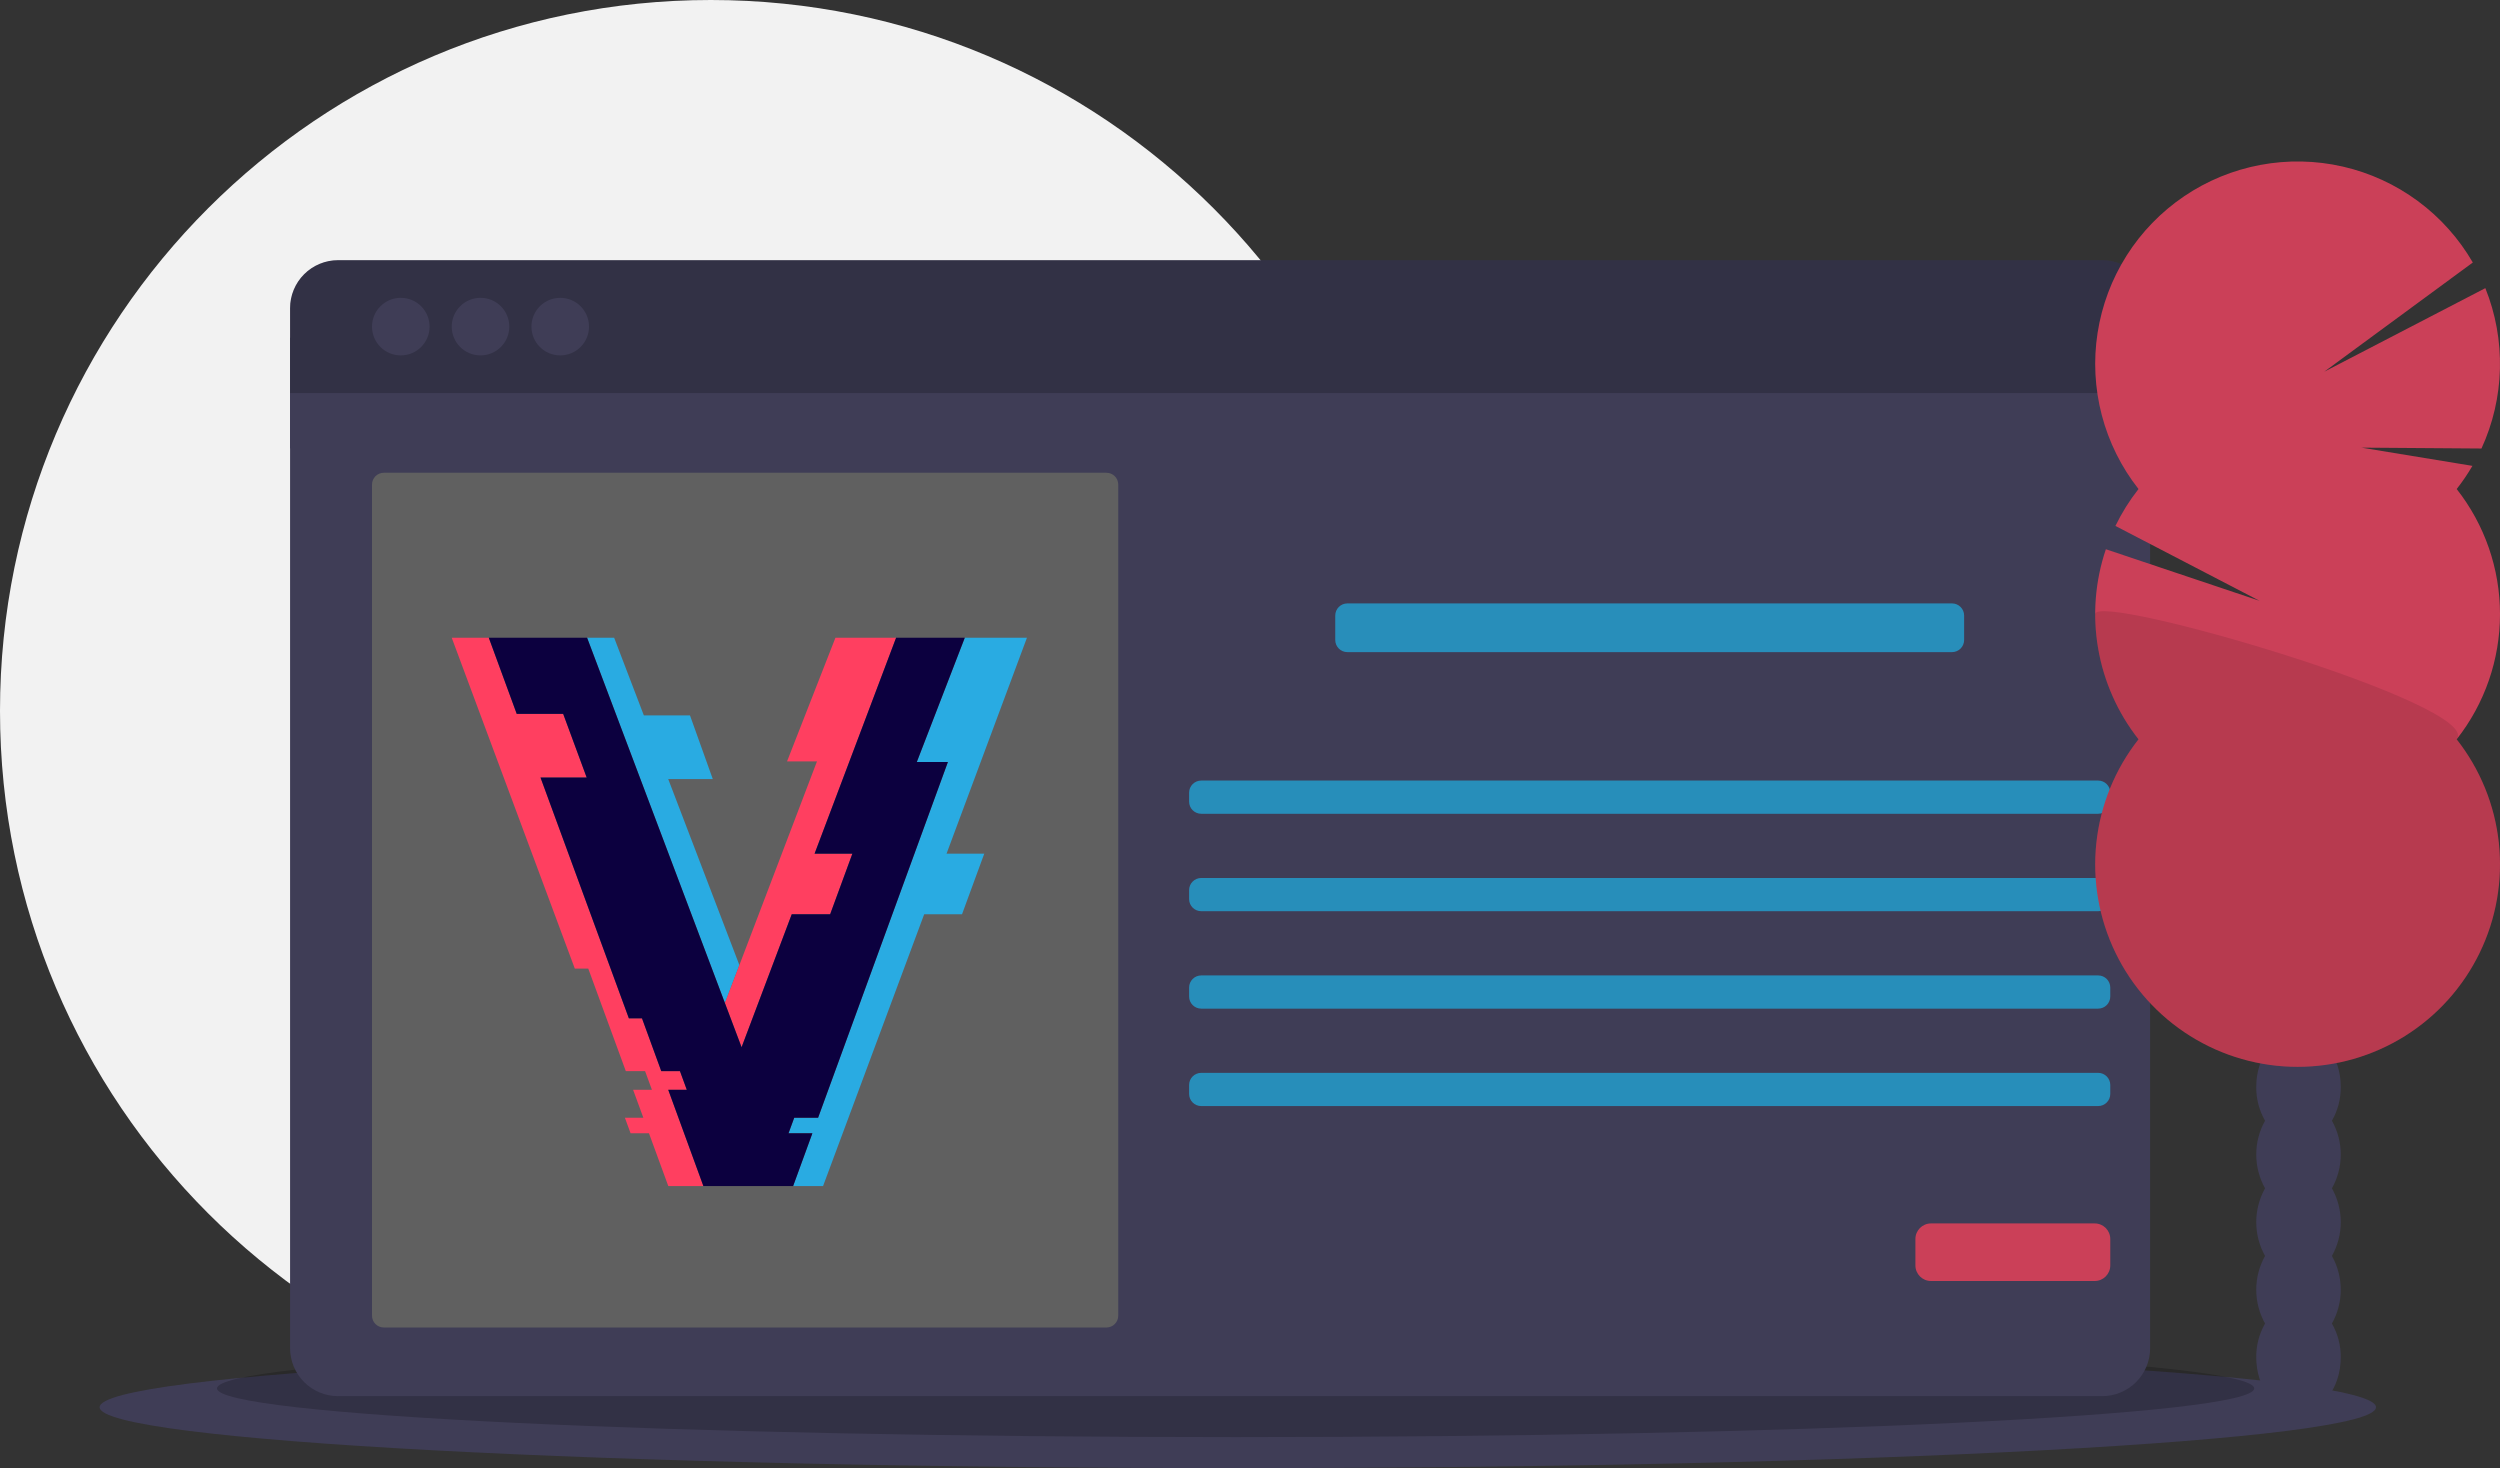 <svg width="1129" height="663" viewBox="0 0 1129 663" fill="none" xmlns="http://www.w3.org/2000/svg">
<rect x="0" y="0" width="1129" height="663" fill="#333333" stroke="none"/>
<path d="M321 642C498.283 642 642 498.283 642 321C642 143.717 498.283 0 321 0C143.717 0 0 143.717 0 321C0 498.283 143.717 642 321 642Z" fill="#F2F2F2"/>
<path d="M559 663C842.874 663 1073 650.688 1073 635.5C1073 620.312 842.874 608 559 608C275.126 608 45 620.312 45 635.5C45 650.688 275.126 663 559 663Z" fill="#3F3D56"/>
<path opacity="0.2" d="M558 649C812.051 649 1018 639.15 1018 627C1018 614.85 812.051 605 558 605C303.949 605 98 614.85 98 627C98 639.15 303.949 649 558 649Z" fill="black"/>
<path d="M971 152.5H131V202.5H971V152.5Z" fill="#3F3D56"/>
<path d="M131 608.83C131 611.676 131.561 614.494 132.65 617.123C133.739 619.752 135.335 622.141 137.347 624.153C139.359 626.165 141.748 627.761 144.377 628.85C147.006 629.939 149.824 630.5 152.67 630.5H949.33C952.176 630.5 954.994 629.939 957.623 628.85C960.252 627.761 962.641 626.165 964.653 624.153C966.665 622.141 968.261 619.752 969.35 617.123C970.44 614.494 971 611.676 971 608.83V177.5H131V608.83Z" fill="#3F3D56"/>
<path d="M949.33 117.5H152.67C149.824 117.5 147.006 118.061 144.377 119.15C141.748 120.239 139.359 121.835 137.347 123.847C135.335 125.859 133.739 128.248 132.65 130.877C131.561 133.506 131 136.324 131 139.17V177.5H971V139.17C971 136.324 970.44 133.506 969.35 130.877C968.261 128.248 966.665 125.859 964.653 123.847C962.641 121.835 960.252 120.239 957.623 119.15C954.994 118.061 952.176 117.5 949.33 117.5Z" fill="#3F3D56"/>
<path opacity="0.2" d="M949.33 117.5H152.67C149.824 117.5 147.006 118.061 144.377 119.15C141.748 120.239 139.359 121.835 137.347 123.847C135.335 125.859 133.739 128.248 132.65 130.877C131.561 133.506 131 136.324 131 139.17V177.5H971V139.17C971 136.324 970.44 133.506 969.35 130.877C968.261 128.248 966.665 125.859 964.653 123.847C962.641 121.835 960.252 120.239 957.623 119.15C954.994 118.061 952.176 117.5 949.33 117.5Z" fill="black"/>
<path d="M181 160.5C188.18 160.5 194 154.68 194 147.5C194 140.32 188.18 134.5 181 134.5C173.82 134.5 168 140.32 168 147.5C168 154.68 173.82 160.5 181 160.5Z" fill="#3F3D56"/>
<path d="M217 160.5C224.18 160.5 230 154.68 230 147.5C230 140.32 224.18 134.5 217 134.5C209.82 134.5 204 140.32 204 147.5C204 154.68 209.82 160.5 217 160.5Z" fill="#3F3D56"/>
<path d="M253 160.5C260.18 160.5 266 154.68 266 147.5C266 140.32 260.18 134.5 253 134.5C245.82 134.5 240 140.32 240 147.5C240 154.68 245.82 160.5 253 160.5Z" fill="#3F3D56"/>
<path d="M499.665 213.5H173.335C170.389 213.5 168 215.889 168 218.835V594.165C168 597.111 170.389 599.5 173.335 599.5H499.665C502.611 599.5 505 597.111 505 594.165V218.835C505 215.889 502.611 213.5 499.665 213.5Z" fill="#606060"/>
<path d="M881.524 272.5H608.476C605.452 272.5 603 274.952 603 277.976V289.024C603 292.048 605.452 294.5 608.476 294.5H881.524C884.548 294.5 887 292.048 887 289.024V277.976C887 274.952 884.548 272.5 881.524 272.5Z" fill="#288EBA"/>
<path d="M947.524 352.5H542.476C539.452 352.5 537 354.952 537 357.976V362.024C537 365.048 539.452 367.5 542.476 367.5H947.524C950.548 367.5 953 365.048 953 362.024V357.976C953 354.952 950.548 352.5 947.524 352.5Z" fill="#278EBA"/>
<path d="M947.524 396.5H542.476C539.452 396.5 537 398.952 537 401.976V406.024C537 409.048 539.452 411.5 542.476 411.5H947.524C950.548 411.5 953 409.048 953 406.024V401.976C953 398.952 950.548 396.5 947.524 396.5Z" fill="#278EBA"/>
<path d="M947.524 440.5H542.476C539.452 440.5 537 442.952 537 445.976V450.024C537 453.048 539.452 455.5 542.476 455.5H947.524C950.548 455.5 953 453.048 953 450.024V445.976C953 442.952 950.548 440.5 947.524 440.5Z" fill="#278EBA"/>
<path d="M947.524 484.5H542.476C539.452 484.5 537 486.952 537 489.976V494.024C537 497.048 539.452 499.5 542.476 499.5H947.524C950.548 499.5 953 497.048 953 494.024V489.976C953 486.952 950.548 484.5 947.524 484.5Z" fill="#278EBA"/>
<path d="M945.972 552.5H872.028C868.146 552.5 865 555.646 865 559.528V571.472C865 575.354 868.146 578.5 872.028 578.5H945.972C949.854 578.5 953 575.354 953 571.472V559.528C953 555.646 949.854 552.5 945.972 552.5Z" fill="#CB4058"/>
<path d="M1053.1 506.116C1055.76 501.472 1057.14 496.202 1057.09 490.85C1057.09 477.053 1048.54 465.869 1038 465.869C1027.46 465.869 1018.92 477.053 1018.92 490.85C1018.87 496.202 1020.24 501.472 1022.9 506.116C1020.29 510.78 1018.92 516.036 1018.92 521.382C1018.92 526.728 1020.29 531.984 1022.9 536.648C1020.29 541.312 1018.92 546.569 1018.92 551.914C1018.92 557.26 1020.29 562.516 1022.9 567.18C1020.29 571.844 1018.92 577.101 1018.92 582.446C1018.92 587.792 1020.29 593.048 1022.9 597.712C1020.24 602.357 1018.87 607.626 1018.92 612.978C1018.92 626.775 1027.46 637.959 1038 637.959C1048.54 637.959 1057.09 626.775 1057.09 612.978C1057.14 607.626 1055.76 602.356 1053.1 597.712C1055.71 593.048 1057.09 587.792 1057.09 582.446C1057.09 577.101 1055.71 571.844 1053.1 567.18C1055.71 562.516 1057.09 557.26 1057.09 551.914C1057.09 546.569 1055.71 541.312 1053.1 536.648C1055.71 531.984 1057.09 526.728 1057.09 521.382C1057.09 516.036 1055.71 510.78 1053.1 506.116Z" fill="#3F3D56"/>
<path d="M1038 485.299C1048.54 485.299 1057.09 474.114 1057.09 460.318C1057.09 446.521 1048.54 435.337 1038 435.337C1027.46 435.337 1018.92 446.521 1018.92 460.318C1018.92 474.114 1027.46 485.299 1038 485.299Z" fill="#3F3D56"/>
<path d="M1038 454.767C1048.54 454.767 1057.09 443.582 1057.09 429.786C1057.09 415.989 1048.54 404.805 1038 404.805C1027.46 404.805 1018.92 415.989 1018.92 429.786C1018.92 443.582 1027.46 454.767 1038 454.767Z" fill="#3F3D56"/>
<path fill-rule="evenodd" clip-rule="evenodd" d="M1109.44 220.845C1112.05 217.526 1114.42 214.03 1116.55 210.384L1066.4 202.149L1120.63 202.552C1125.84 191.234 1128.67 178.973 1128.97 166.519C1129.27 154.066 1127.03 141.682 1122.38 130.126L1049.62 167.868L1116.72 118.547C1110.43 107.684 1101.98 98.233 1091.88 90.78C1081.78 83.328 1070.26 78.035 1058.03 75.231C1045.79 72.427 1033.11 72.172 1020.78 74.482C1008.44 76.791 996.713 81.617 986.323 88.657C975.933 95.697 967.105 104.801 960.387 115.402C953.669 126.003 949.206 137.874 947.276 150.275C945.346 162.676 945.99 175.341 949.169 187.482C952.347 199.624 957.991 210.98 965.75 220.845C961.686 226.011 958.191 231.599 955.325 237.514L1020.41 271.329L951.011 248.037C946.139 262.442 944.934 277.835 947.508 292.822C950.081 307.81 956.351 321.919 965.75 333.874C955.145 347.356 948.548 363.551 946.713 380.606C944.878 397.662 947.88 414.889 955.374 430.319C962.869 445.749 974.554 458.758 989.093 467.86C1003.63 476.962 1020.44 481.789 1037.59 481.789C1054.75 481.789 1071.56 476.962 1086.1 467.86C1100.63 458.758 1112.32 445.749 1119.81 430.319C1127.31 414.889 1130.31 397.662 1128.48 380.606C1126.64 363.551 1120.04 347.356 1109.44 333.874C1122.11 317.761 1129 297.858 1129 277.359C1129 256.861 1122.11 236.957 1109.44 220.845Z" fill="#CB4058"/>
<path opacity="0.1" d="M946.188 277.359C946.157 297.863 953.05 317.777 965.75 333.873C955.145 347.356 948.548 363.551 946.713 380.606C944.878 397.662 947.879 414.889 955.374 430.319C962.868 445.749 974.554 458.758 989.093 467.86C1003.63 476.962 1020.44 481.789 1037.59 481.789C1054.75 481.789 1071.56 476.962 1086.1 467.86C1100.63 458.758 1112.32 445.749 1119.81 430.319C1127.31 414.889 1130.31 397.662 1128.48 380.606C1126.64 363.551 1120.04 347.356 1109.44 333.873C1121.69 318.321 946.188 267.1 946.188 277.359Z" fill="black"/>
<path d="M463.771 288H435.695L414.025 344.123H428.063L369.45 504.774H358.667L356.092 511.789H366.868L358.169 535.641H371.687L417.364 412.873H434.454L444.493 385.513H427.459L463.771 288Z" fill="#29ABE2"/>
<path d="M333.903 435.834L301.773 351.84H321.9L311.601 323.077H290.766L277.352 288H265.132L327.372 452.98L333.903 435.834Z" fill="#29ABE2"/>
<path d="M327.372 452.98L334.899 472.931L357.552 412.873H374.9L384.939 385.513H367.864L404.681 288H377.286L355.426 343.849H368.944L327.372 452.98Z" fill="#FF3F60"/>
<path d="M310.156 492.146L307.069 483.728H298.63L289.924 459.876H283.996L244.093 351.138H264.949L254.328 322.375H233.352L220.739 288H204L259.589 437.427H265.665L282.621 483.728H291.32L294.407 492.146H285.904L290.534 504.774L282.207 504.781L284.768 511.789L293.074 511.782L301.808 535.641H317.655L301.773 492.146H310.156Z" fill="#FF3F60"/>
<path d="M435.695 288H404.681L367.864 385.513H384.939L374.9 412.873H357.552L334.899 472.931L265.132 288H220.739L233.352 322.375H254.328L264.949 351.138H244.093L283.996 459.876H289.924L298.63 483.728H307.069L310.156 492.146H301.773L317.655 535.641H358.169L366.868 511.789H356.092L358.667 504.774H369.45L428.063 344.123H414.025L435.695 288Z" fill="#0C003F"/>
</svg>
